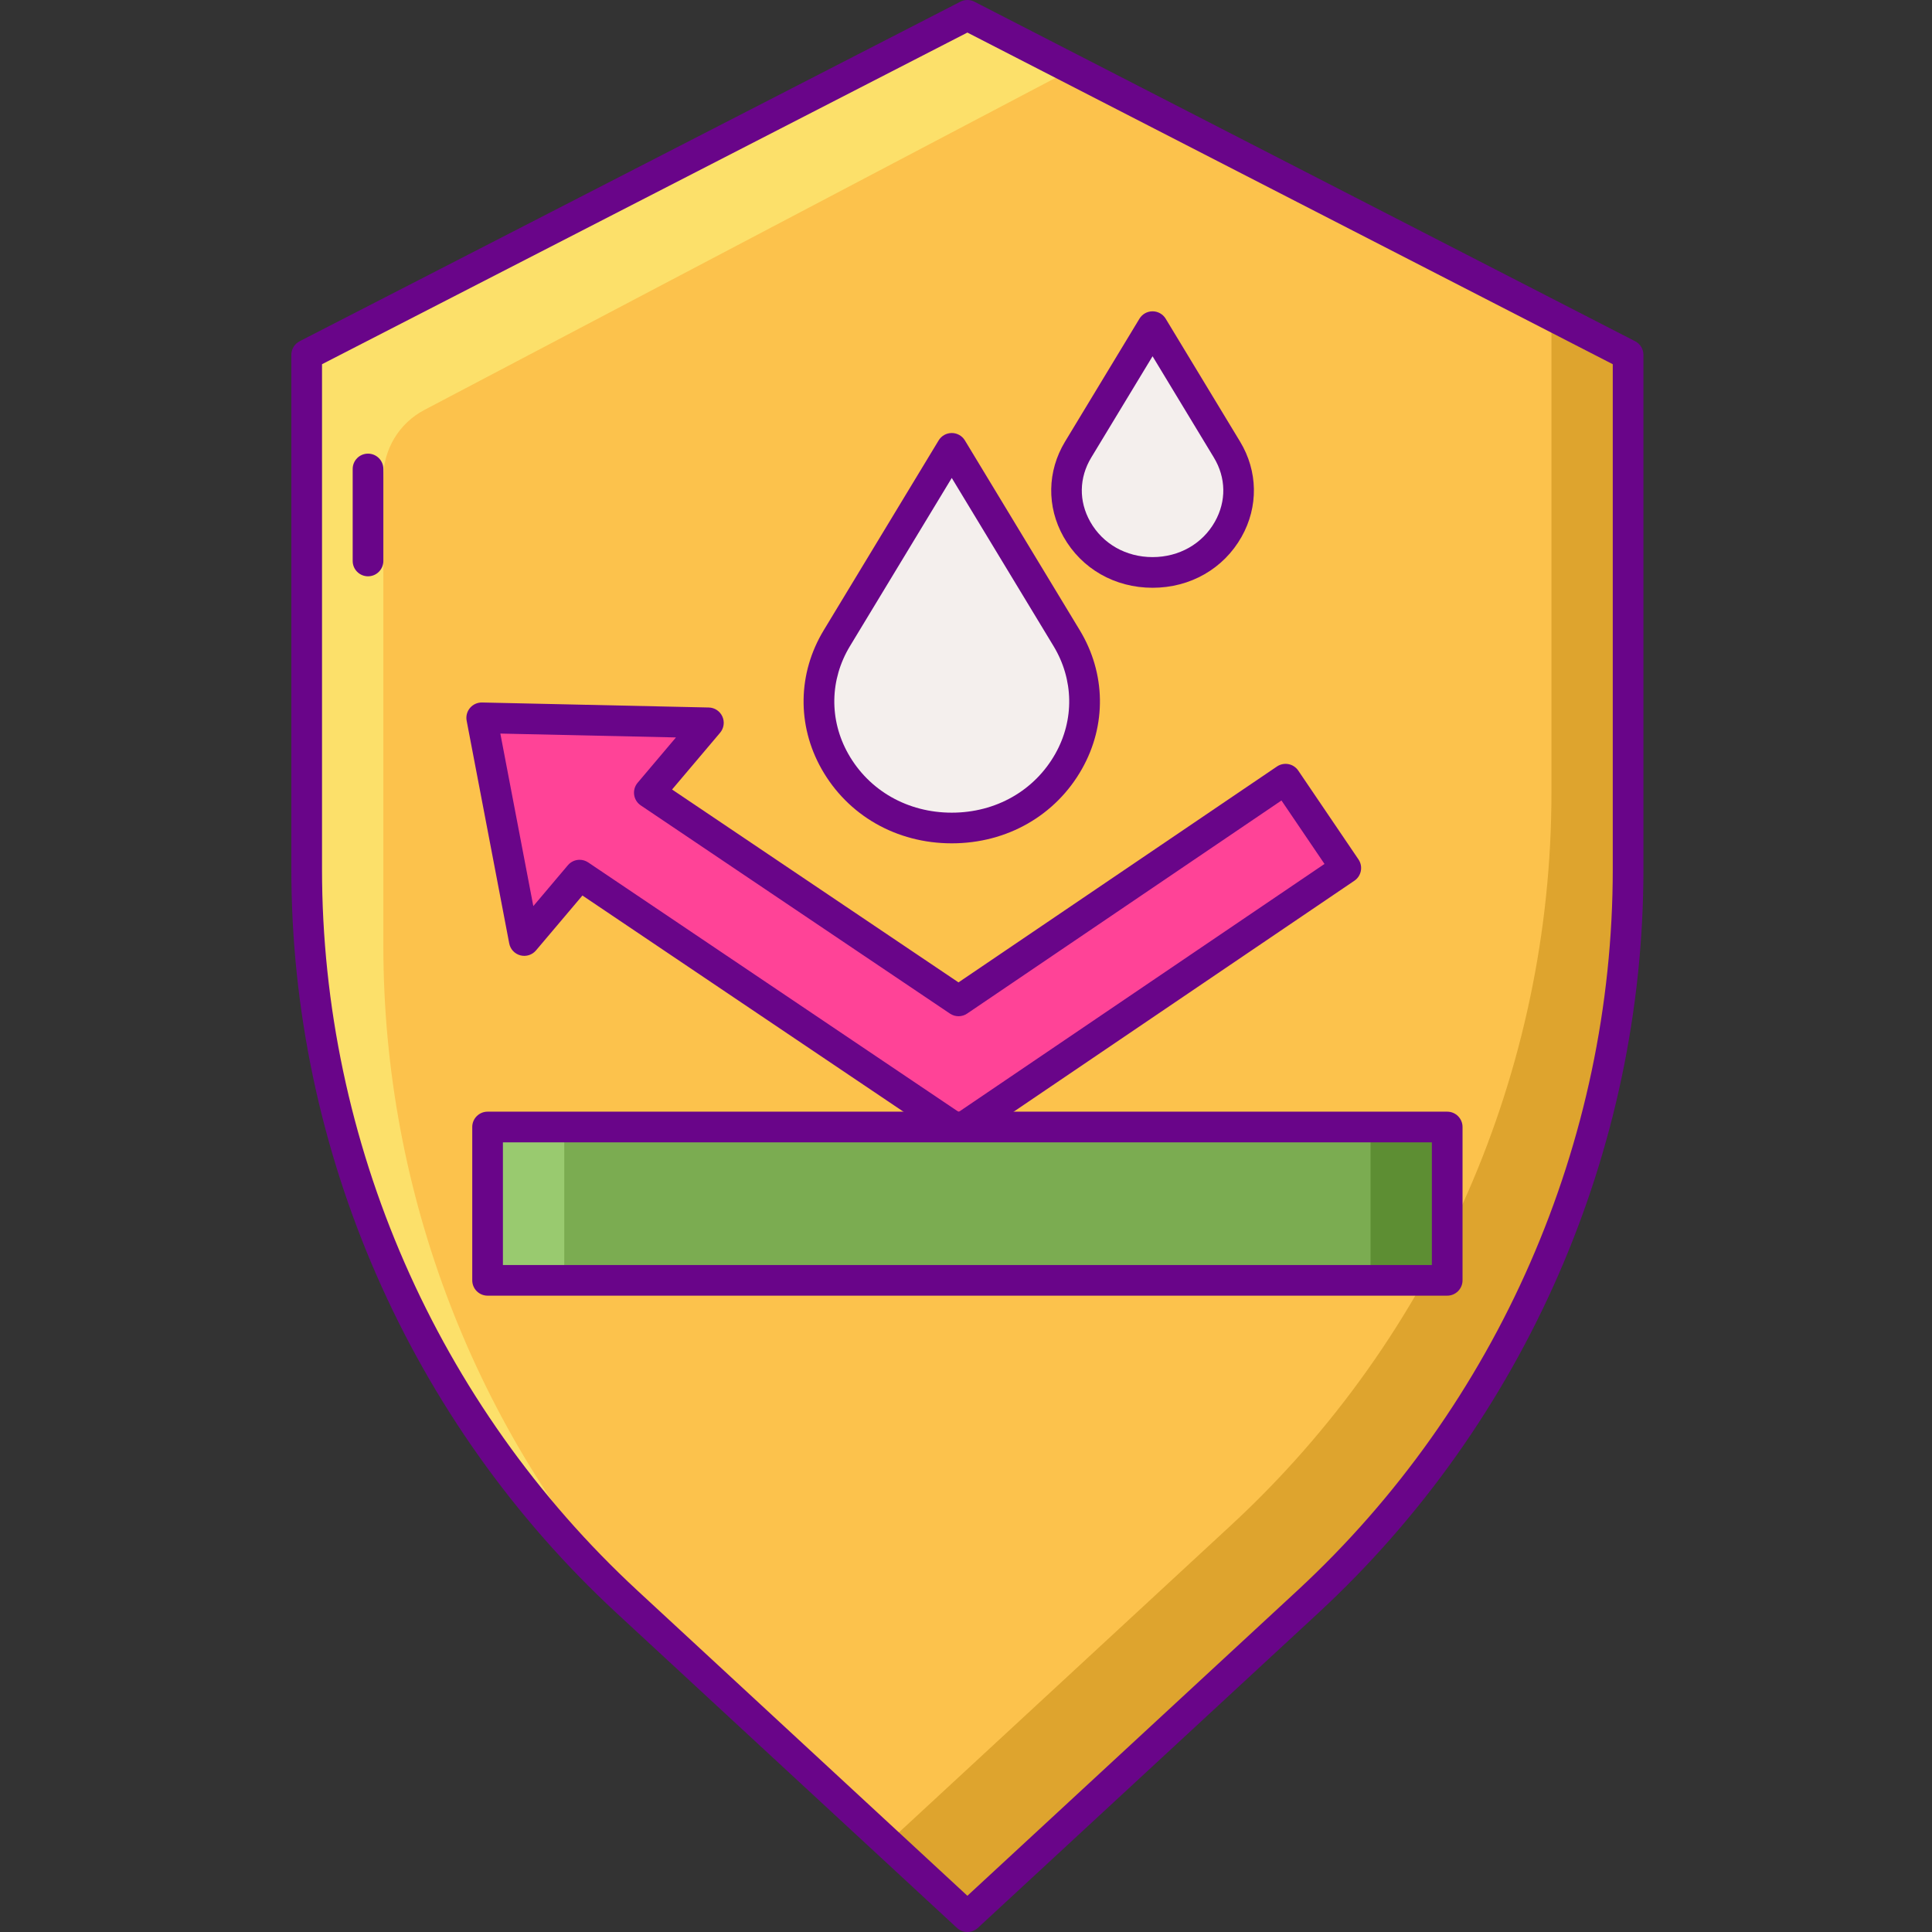 <svg height="504pt" viewBox="-76 0 504 504" width="504pt" xmlns="http://www.w3.org/2000/svg"><rect x="-76" y="0" width="504" height="504" fill="#333333" stroke="none"/><path d="m4.004 92.574v134.152c0 72.582 30.293 141.867 83.574 191.148l88.785 82.125 88.789-82.125c53.281-49.285 83.574-118.57 83.574-191.148v-134.152l-172.363-88.574zm0 0" fill="#fcc24c"/><path d="m24.004 246.727v-122.078c0-7.426 4.113-14.242 10.688-17.699l168.992-88.91-27.32-14.039-172.359 88.574v134.156c0 72.578 30.293 141.863 83.574 191.145l3.348 3.102c-42.883-47.613-66.922-109.617-66.922-174.25zm0 0" fill="#fce06a"/><path d="m328.727 82.293v124.434c0 72.582-30.293 141.867-83.574 191.148l-88.789 82.125-85.434-79.027c5.273 5.855 10.812 11.504 16.648 16.902l88.785 82.125 88.789-82.125c53.281-49.285 83.574-118.57 83.574-191.148v-134.152zm0 0" fill="#dea42e"/><path d="m172.285 216c-26.648 0-43.301-27.512-29.977-49.52l29.977-49.52 29.977 49.52c13.32 22.008-3.332 49.52-29.977 49.52zm0 0" fill="#f4efed"/><path d="m172.285 220c-14.422 0-27.125-7.266-33.984-19.434-6.43-11.41-6.211-24.93.586-36.156l29.977-49.523c.723-1.195 2.02-1.926 3.422-1.926 1.398 0 2.695.73 3.422 1.926l29.973 49.523c6.797 11.227 7.02 24.742.586 36.152-6.859 12.172-19.562 19.438-33.98 19.438zm0-95.316-26.555 43.867c-5.281 8.727-5.453 19.227-.457 28.086 5.422 9.621 15.52 15.363 27.012 15.363 11.492 0 21.59-5.742 27.012-15.363 4.996-8.859 4.82-19.359-.457-28.086zm0 0" fill="#690589"/><path d="m224.668 149.332c-17.25 0-28.031-17.809-19.406-32.059l19.406-32.062 19.402 32.062c8.629 14.246-2.152 32.059-19.402 32.059zm0 0" fill="#f4efed"/><g fill="#690589"><path d="m224.668 153.332c-9.855 0-18.539-4.973-23.23-13.301-4.418-7.836-4.266-17.117.402-24.828l19.406-32.062c.723-1.195 2.02-1.926 3.422-1.926 1.398 0 2.695.73 3.422 1.926l19.406 32.062c4.668 7.711 4.816 16.992.398 24.828-4.691 8.328-13.375 13.301-23.227 13.301zm0-60.395-15.984 26.406c-3.203 5.285-3.301 11.395-.277 16.758 3.258 5.777 9.336 9.23 16.262 9.23 6.922 0 13-3.453 16.258-9.23 3.023-5.363 2.926-11.473-.277-16.758zm0 0"/><path d="m176.363 504c-.973 0-1.949-.352-2.715-1.062l-88.789-82.129c-53.93-49.879-84.859-120.621-84.859-194.086v-134.148c0-1.5.84-2.875 2.172-3.559l172.363-88.574c1.145-.59 2.508-.59 3.656 0l172.359 88.574c1.336.684 2.172 2.059 2.172 3.559v134.152c0 73.465-30.93 144.207-84.855 194.09l-88.789 82.125c-.766.707-1.738 1.059-2.715 1.059zm-168.359-408.988v131.715c0 71.238 29.992 139.84 82.289 188.211l86.07 79.613 86.07-79.613c52.297-48.371 82.289-116.973 82.289-188.211v-131.715l-168.359-86.516zm0 0"/><path d="m20.004 150.34c-2.211 0-4-1.793-4-4v-24c0-2.211 1.789-4 4-4 2.207 0 4 1.789 4 4v24c0 2.207-1.793 4-4 4zm0 0"/></g><path d="m275.074 226.445-15.711-23.176-85.312 57.836-80.664-54.32 15.41-18.219-59.133-1.305 5.551 29.047 5.551 29.051 14.434-17.066 98.902 66.605zm0 0" fill="#ff4397"/><path d="m174.102 298.898c-.781 0-1.559-.23-2.234-.684l-95.93-64.602-12.117 14.328c-.996 1.176-2.574 1.676-4.066 1.285-1.492-.391-2.629-1.602-2.914-3.117l-11.105-58.098c-.227-1.184.094-2.41.875-3.332.777-.922 1.93-1.438 3.141-1.418l59.133 1.305c1.543.031 2.926.949 3.559 2.355.637 1.406.406 3.047-.59 4.227l-12.531 14.812 74.719 50.316 83.078-56.32c.879-.594 1.961-.816 3-.617 1.043.199 1.961.809 2.555 1.684l15.711 23.176c1.238 1.828.762 4.316-1.066 5.555l-100.973 68.453c-.672.461-1.457.691-2.242.691zm-98.902-74.605c.773 0 1.551.223 2.234.68l96.66 65.098 95.426-64.695-11.223-16.551-82.004 55.59c-1.348.918-3.121.918-4.477.004l-80.664-54.316c-.941-.637-1.57-1.641-1.727-2.766-.156-1.129.176-2.266.91-3.137l10-11.824-45.812-1.008 8.602 45.008 9.02-10.668c.785-.926 1.914-1.414 3.055-1.414zm0 0" fill="#690589"/><path d="m51.199 294h250.332v40h-250.332zm0 0" fill="#7bac51"/><path d="m281.531 294h20v40h-20zm0 0" fill="#5d8e33"/><path d="m51.199 294h20v40h-20zm0 0" fill="#99ca6f"/><path d="m301.531 338h-250.336c-2.207 0-4-1.789-4-4v-40c0-2.211 1.793-4 4-4h250.336c2.207 0 4 1.789 4 4v40c0 2.211-1.793 4-4 4zm-246.336-8h242.336v-32h-242.336zm0 0" fill="#690589"/></svg>